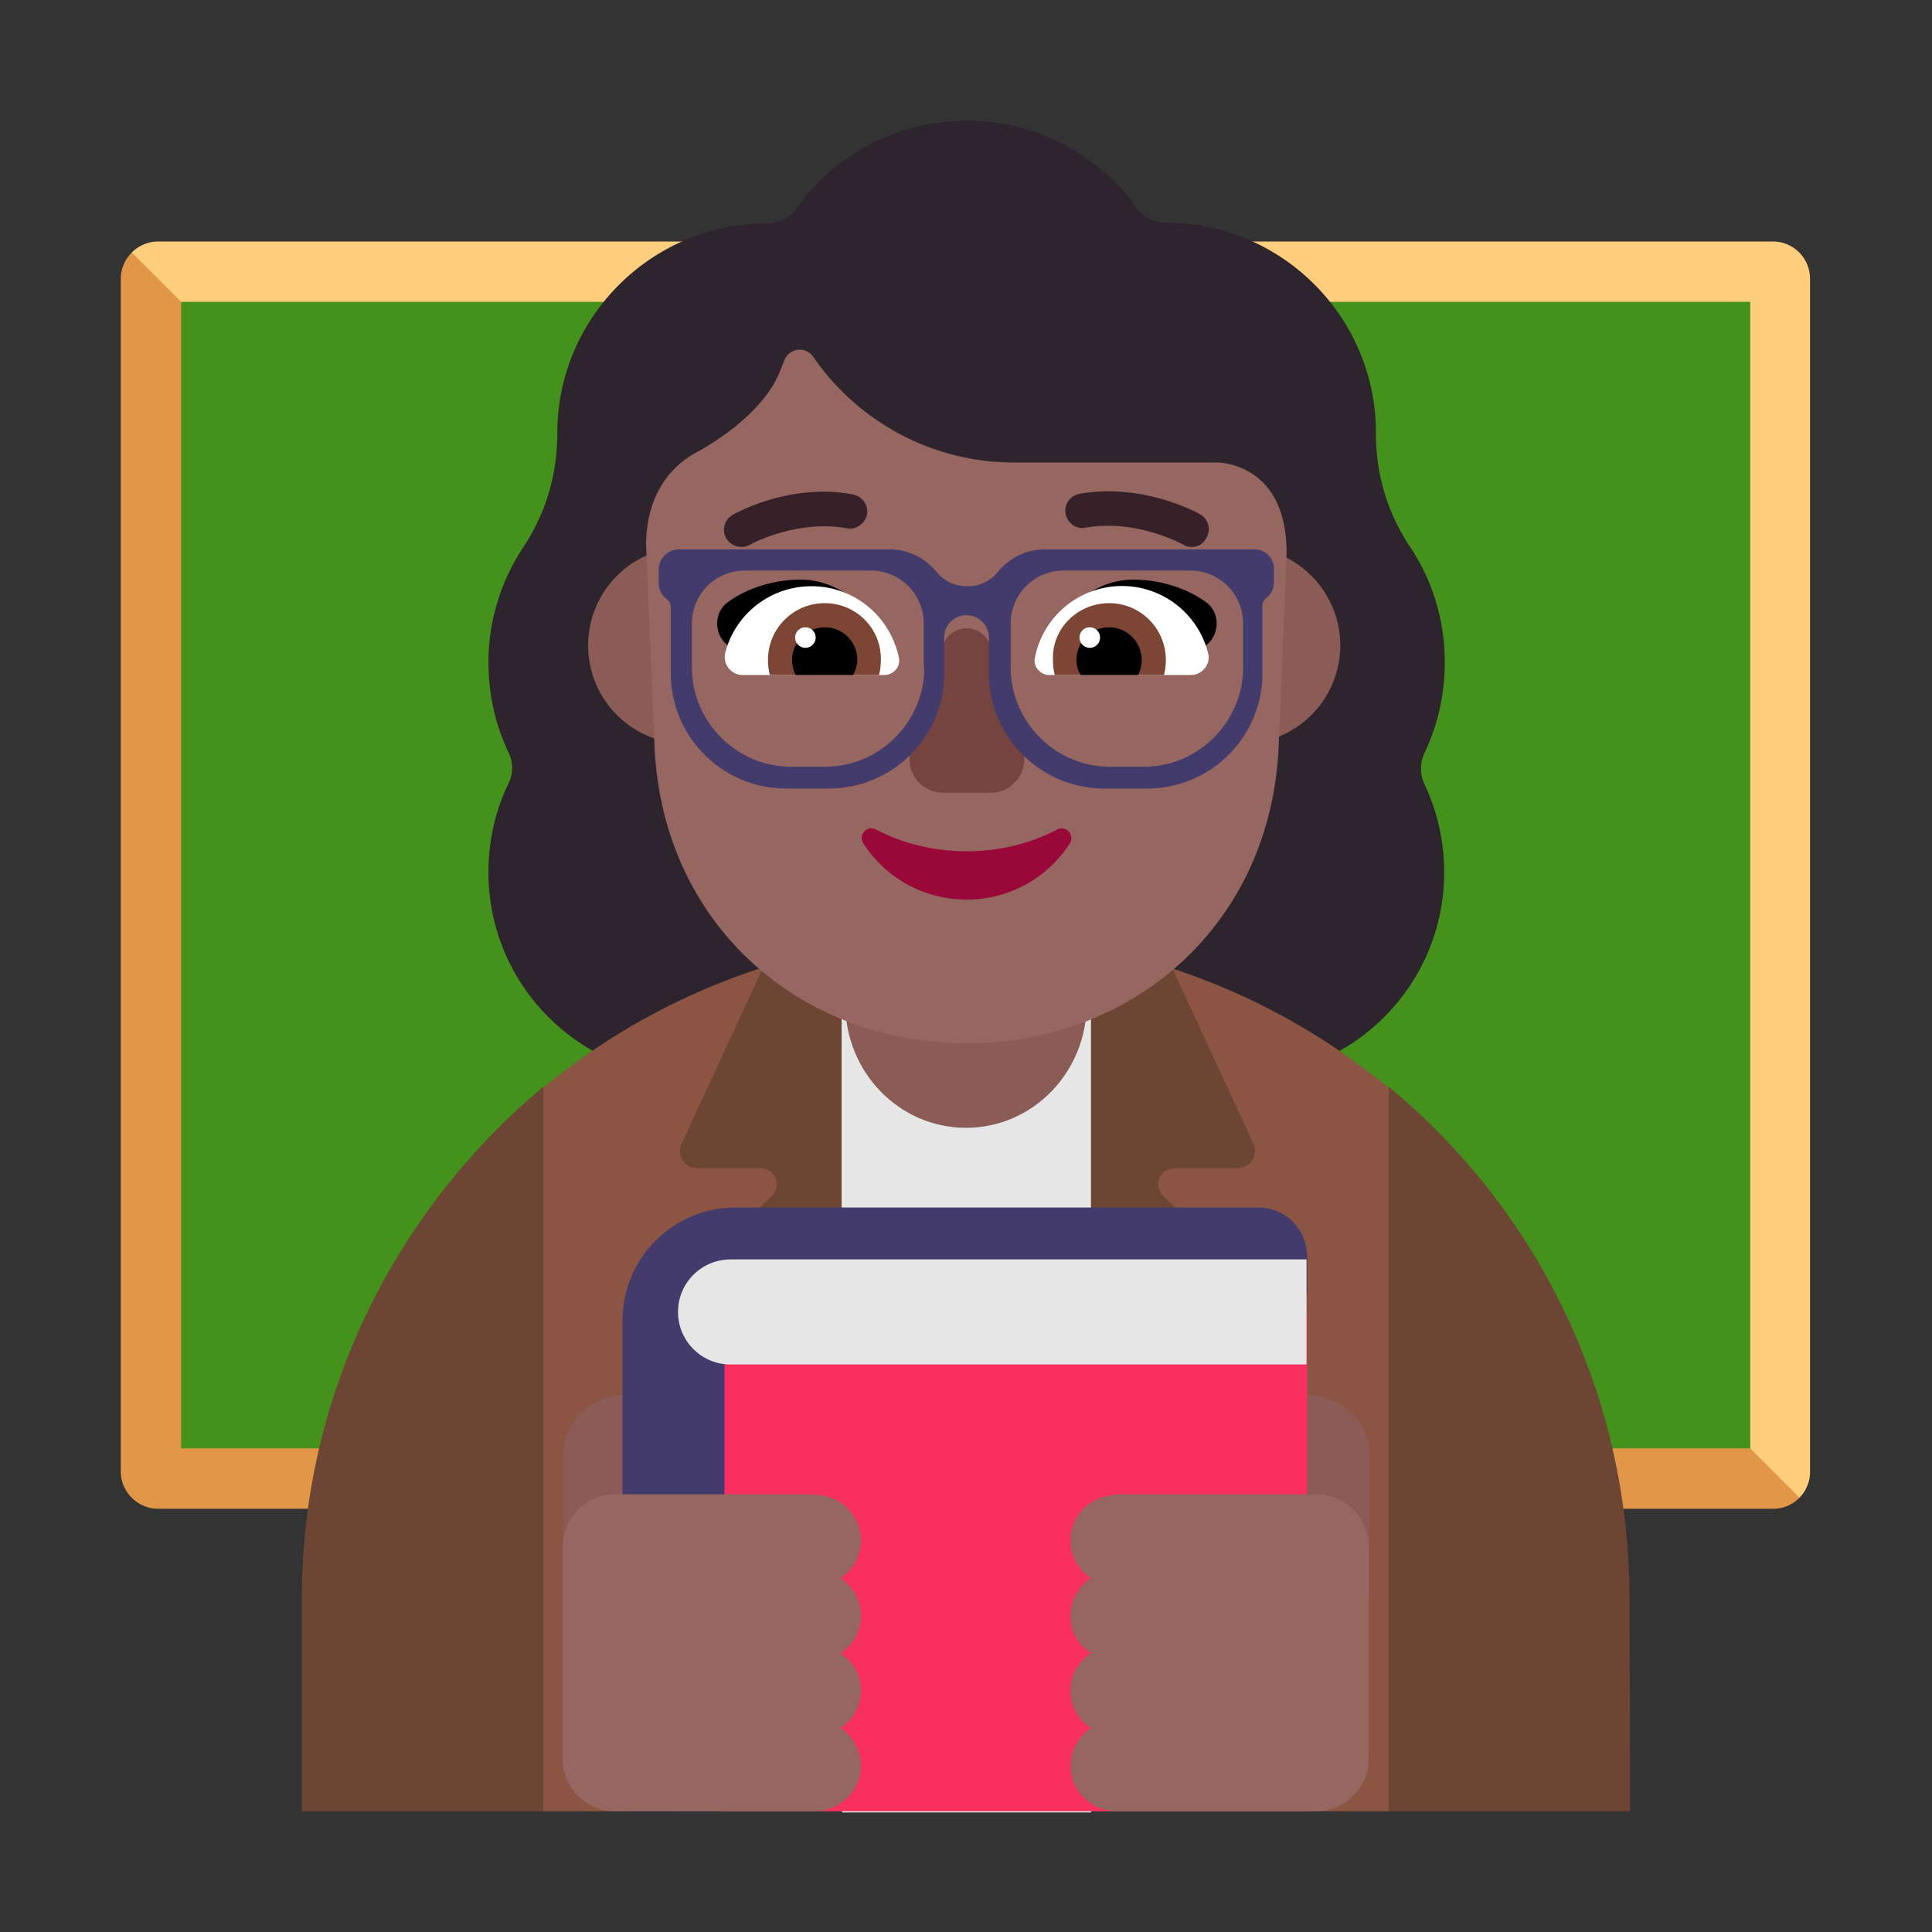 <svg xmlns="http://www.w3.org/2000/svg" xmlns:xlink="http://www.w3.org/1999/xlink" width="32" height="32" viewBox="0 0 32 32"><rect x="0" y="0" width="32" height="32" fill="#333333" stroke="none"/><g fill="none"><path fill="#FFCE7C" d="m3 7l7.5 12l17 5l2.306.806a.61.61 0 0 0 .174-.446V4.62c0-.34-.27-.62-.62-.62H2.62c-.17 0-.325.07-.438.183L3 7Z"/><path fill="#E19747" d="M2.62 24.99h26.75c.17 0 .325-.07.436-.184L29 24L3 5l-.817-.817A.618.618 0 0 0 2 4.62v19.75c0 .34.28.62.62.62Z"/><path fill="#44911B" d="M3 23.99V5h25.99v18.99H3Z"/><path fill="#2D242D" d="M23.59 12.48c.22-.46.34-.97.34-1.51c0-.71-.21-1.37-.58-1.92a3.34 3.34 0 0 1-.56-1.87v-.01c0-1.92-1.56-3.48-3.48-3.48c-.19 0-.37-.09-.48-.24A3.429 3.429 0 0 0 16.02 2c-1.17 0-2.2.57-2.83 1.45a.58.58 0 0 1-.48.25c-1.92 0-3.48 1.56-3.48 3.48v.01c0 .67-.19 1.31-.56 1.87c-.36.54-.58 1.2-.58 1.91c0 .54.12 1.05.34 1.51c.07.15.07.33 0 .48c-.22.45-.34.95-.34 1.49c0 1.87 1.52 3.39 3.39 3.39h9.05c1.87 0 3.39-1.52 3.39-3.39c0-.53-.12-1.04-.34-1.49a.616.616 0 0 1 .01-.48Z"/><path fill="#8C5543" d="M9 18.015a10.957 10.957 0 0 1 7-2.515c2.66 0 5.099.945 7 2.518L24.5 24L23 30H9l-1.5-6L9 18.015Z"/><path fill="#6D4534" d="M11.29 18.94L12.65 16H14v14l-2.8-7.87a.952.952 0 0 1 .23-1l1.36-1.33c.16-.16.05-.45-.19-.45h-1.05c-.21 0-.35-.22-.26-.41Zm9.47 0L19.4 16H18v14l2.85-7.87c.13-.35.03-.74-.23-1l-1.36-1.33a.265.265 0 0 1 .19-.45h1.05c.21 0 .35-.22.26-.41ZM9 18c-2.43 2.03-4.01 5.09-4 8.5V30h4V18Zm14 0v12h4v-1l-.01-2.51c0-3.41-1.54-6.47-3.99-8.49Z"/><path fill="#E6E6E6" d="M18.05 16.82h-4.11V30h4.11V16.82Z"/><path fill="#8B5C56" d="M16 18.67c-1.14 0-2.06-.92-2.06-2.06v-2.56c0-1.14.92-2.06 2.06-2.06c1.14 0 2.06.92 2.06 2.06v2.56A2.07 2.07 0 0 1 16 18.67Zm-2.999-7.98a1.63 1.63 0 1 1-3.26 0a1.63 1.63 0 0 1 3.26 0Zm9.198 0a1.63 1.63 0 1 1-3.26 0a1.63 1.63 0 0 1 3.26 0Z"/><path fill="#E6E6E6" d="M18.07 16.83h-4.12v13.19h4.12V16.83Z"/><path fill="#8B5C56" d="M16 18.68c-1.107 0-2-.92-2-2.06v-2.56c0-1.14.893-2.06 2-2.06s2 .92 2 2.06v2.56c0 1.14-.893 2.06-2 2.06Z"/><path fill="#966661" d="M20.14 7.66h-3.35c-1.33 0-2.57-.66-3.32-1.75a.272.272 0 0 0-.48.06l-.08.2c-.234.575-.898 1.064-1.37 1.32c-.24.13-.82.51-.84 1.51l.14 3.34c.12 2.96 2.4 4.94 5.17 4.94s5.05-1.98 5.17-4.94l.13-3.18c0-1.4-.98-1.5-1.17-1.5Z"/><path fill="#000" d="M13.26 9.6c.59 0 1.08.41 1.38.87c-.243.073-.48.141-.714.208c-.468.134-.926.265-1.406.432l-.5-.45c-.2-.19-.19-.53.04-.69c.33-.24.78-.37 1.2-.37Zm5.51 0c-.59 0-1.08.41-1.38.87c.26.08.515.153.768.226c.445.128.886.255 1.352.414l.5-.45c.2-.19.19-.53-.04-.69c-.33-.24-.78-.37-1.2-.37Z"/><path fill="#fff" d="M12.01 10.82c.16-.64.74-1.11 1.43-1.11c.72 0 1.31.51 1.45 1.19c.03.14-.09.28-.24.28H12.3c-.19 0-.33-.18-.29-.36Zm8 0a1.47 1.47 0 0 0-2.87.08c-.03.14.09.28.24.28h2.35c.18 0 .33-.18.28-.36Z"/><path fill="#7D4533" d="M12.72 10.93c0-.52.42-.94.94-.94s.94.42.93.94c0 .09-.01.17-.03.25h-1.81c-.02-.08-.03-.16-.03-.25Zm6.59 0c0-.52-.42-.94-.94-.94s-.95.42-.93.94c0 .09.01.17.03.25h1.81c.02-.08.03-.16.03-.25Z"/><path fill="#000" d="M13.66 10.39c.3 0 .54.24.54.54c0 .09-.03.17-.07.25h-.95a.542.542 0 0 1 .48-.79Zm4.71 0c-.3 0-.54.24-.54.54c0 .09.02.17.07.25h.95a.542.542 0 0 0-.48-.79Z"/><path fill="#fff" d="M13.51 10.56a.17.17 0 1 1-.34 0a.17.17 0 0 1 .34 0Zm4.71 0a.17.17 0 1 1-.34 0a.17.17 0 0 1 .34 0Z"/><path fill="#990838" d="M16.01 14.1c-.55 0-1.06-.13-1.5-.36c-.15-.08-.3.09-.21.23c.36.56.99.93 1.71.93s1.35-.37 1.71-.93c.09-.14-.07-.31-.21-.23c-.44.23-.95.36-1.5.36Z"/><path fill="#75443E" d="m15.62 10.69l-.53 1.73c-.11.35.16.71.53.71h.79c.37 0 .64-.36.53-.71l-.54-1.73a.41.41 0 0 0-.78 0Z"/><path fill="#372128" d="M19.6 9.02c.04.03.09.04.14.04c.1 0 .19-.05.24-.15a.28.28 0 0 0-.1-.39c-.03-.02-.95-.53-2-.34c-.16.03-.26.18-.23.33c.03.16.18.26.33.23c.777-.137 1.48.211 1.601.271l.019.009Zm-7.57-.1a.297.297 0 0 0 .38.11c.01-.01.77-.43 1.62-.28c.15.03.3-.08.33-.23c.03-.15-.08-.3-.23-.33c-1.007-.192-1.885.278-1.99.335l-.01.005c-.13.08-.18.25-.1.39Z"/><path fill="#433B6B" d="M20.77 9.1H17.3c-.3 0-.58.14-.77.37a.64.64 0 0 1-.51.24a.64.64 0 0 1-.51-.24c-.19-.23-.47-.37-.77-.37h-3.49c-.19 0-.34.15-.34.34v.22c0 .11.05.2.13.26c.04.03.07.08.07.13v1.1c0 1.05.85 1.91 1.91 1.91h.71c1.05 0 1.91-.85 1.91-1.91v-.61c.01-.2.17-.35.37-.35c.2 0 .36.16.37.36v.6c0 1.06.86 1.91 1.91 1.91H19c1.06 0 1.91-.86 1.91-1.91v-1.11c0-.05.02-.1.06-.13c.08-.06.13-.16.13-.26v-.22a.32.32 0 0 0-.33-.33Zm-5.46 1.95c0 .91-.74 1.65-1.65 1.65h-.55c-.91 0-1.65-.74-1.65-1.65v-.72c0-.49.39-.88.88-.88h2.08c.49 0 .88.39.88.88v.72h.01Zm5.28 0c0 .91-.74 1.65-1.65 1.65h-.55c-.91 0-1.65-.74-1.65-1.65v-.72c0-.49.39-.88.88-.88h2.09c.49 0 .88.39.88.88v.72Z"/><path fill="#8B5C56" d="M9.33 24.11c0-.55.45-1 1-1s1 .45 1 1v2.29h-2v-2.29Zm13.35 0c0-.55-.45-1-1-1s-1 .45-1 1v2.29h2v-2.29Z"/><path fill="#F92F60" d="M11.31 22.88V30h10.34v-8.19c0-.45-.36-.81-.81-.81H13.2c-1.05-.01-1.89.84-1.89 1.88Z"/><path fill="#433B6B" d="M10.31 30v-8.12c0-1.04.84-1.89 1.89-1.88h8.64c.45 0 .81.36.81.81v.625H12V30h-1.69Z"/><path fill="#E6E6E6" d="M21.64 20.86H12.1a.87.87 0 0 0 0 1.74h9.54v-1.74Z"/><path fill="#966661" d="M14.26 25.49a.763.763 0 0 0-.77-.73v-.01h-3.3a.87.87 0 0 0-.87.87v3.51c0 .48.39.87.87.87h3.3c.41 0 .76-.32.77-.73c0-.27-.13-.51-.34-.65c.21-.13.34-.36.34-.62s-.14-.49-.34-.62c.21-.13.34-.36.34-.62s-.14-.49-.34-.62a.75.75 0 0 0 .34-.65Zm3.47 0c.01-.41.36-.73.77-.73v-.01h3.3c.48 0 .87.39.87.87v3.51c0 .48-.39.87-.87.87h-3.3c-.41 0-.76-.32-.77-.73c0-.27.13-.51.34-.65a.722.722 0 0 1-.34-.62c0-.26.14-.49.34-.62a.722.722 0 0 1-.34-.62c0-.26.14-.49.34-.62a.75.75 0 0 1-.34-.65Z"/></g></svg>
